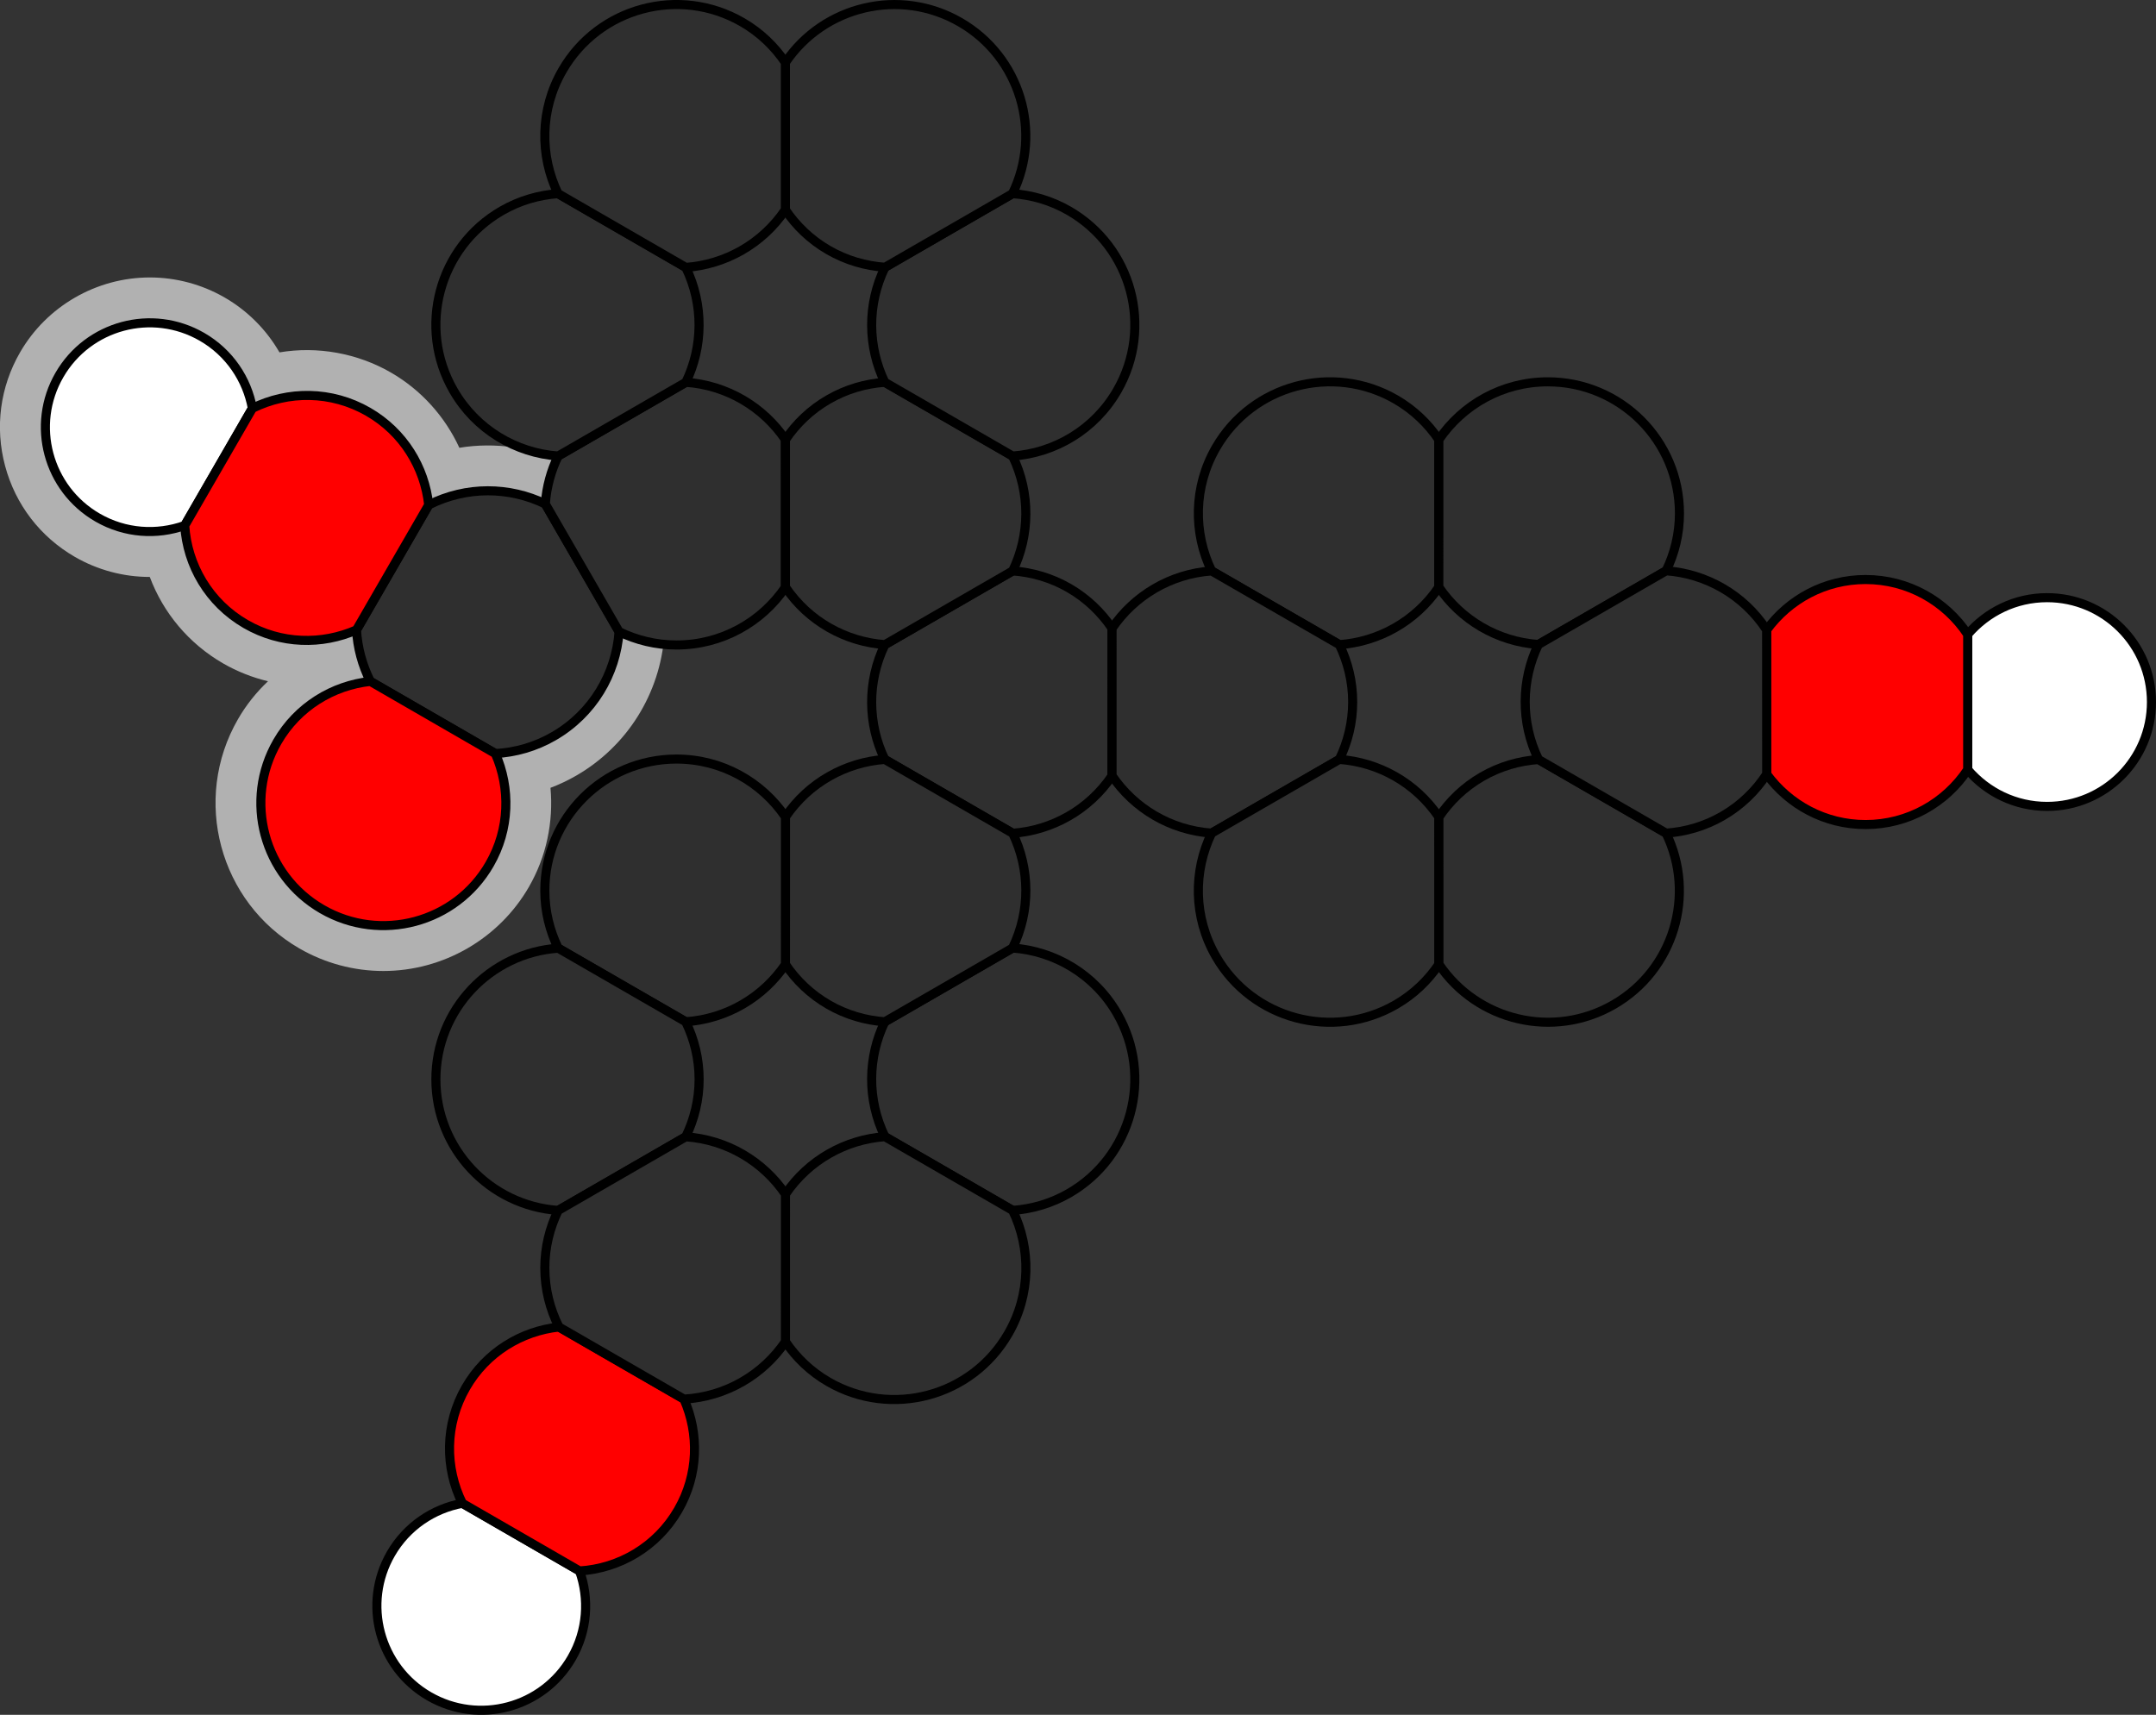 <?xml version="1.0" encoding="utf-8"?>
<!-- Generator: Adobe Illustrator 15.0.2, SVG Export Plug-In . SVG Version: 6.00 Build 0)  -->
<!DOCTYPE svg PUBLIC "-//W3C//DTD SVG 1.1//EN" "http://www.w3.org/Graphics/SVG/1.1/DTD/svg11.dtd">
<svg version="1.1" xmlns="http://www.w3.org/2000/svg" xmlns:xlink="http://www.w3.org/1999/xlink" x="0px" y="0px"
	 width="237.529px" height="188.957px" viewBox="0 0 237.529 188.957" enable-background="new 0 0 237.529 188.957"
	 xml:space="preserve">
<rect x="0" y="0" width="237.529" height="188.957" fill="#333333" stroke="none"/>
<g id="object">
	<path fill="#B1B1B1" d="M63.641,51.702l-1.382-0.67c-3.581-1.736-7.714-2.342-11.65-1.691c-1.583-3.438-4.2-6.362-7.537-8.289
		c-3.696-2.134-8.083-2.926-12.282-2.223c-1.43-2.484-3.499-4.578-6.039-6.045c-2.507-1.447-5.356-2.211-8.239-2.211
		c-5.882,0-11.362,3.162-14.3,8.251c-2.204,3.817-2.79,8.263-1.649,12.521c1.141,4.258,3.871,7.816,7.688,10.02
		c2.501,1.444,5.346,2.208,8.225,2.208c0.009,0,0.017,0,0.026,0c1.483,3.965,4.302,7.347,8.069,9.522
		c1.554,0.897,3.225,1.56,4.956,1.973c-1.288,1.213-2.406,2.615-3.306,4.174c-5.101,8.836-2.063,20.173,6.771,25.273
		c2.811,1.623,6.005,2.48,9.237,2.48h0.001c6.595,0,12.738-3.545,16.034-9.252c1.923-3.331,2.729-7.166,2.384-10.932
		c0.977-0.369,1.926-0.819,2.845-1.35c5.605-3.236,9.231-9.028,9.7-15.493l0.111-1.531L63.641,51.702z"/>
	<path fill="#FFFFFF" stroke="#000000" stroke-miterlimit="10" d="M27.805,44.993c-0.59-3.196-2.517-6.125-5.553-7.878
		c-5.501-3.175-12.534-1.291-15.709,4.209c-3.176,5.5-1.292,12.534,4.209,15.71c3.036,1.753,6.536,1.957,9.6,0.869L27.805,44.993z"
		/>
	<path fill="#2F2F2F" stroke="#000000" stroke-miterlimit="10" d="M60.078,55.531c-3.947-1.913-8.688-1.99-12.846,0.106
		l-7.955,13.77c0.109,1.928,0.611,3.855,1.528,5.676l13.771,7.955c2.19-0.124,4.386-0.734,6.416-1.906
		c4.326-2.498,6.877-6.89,7.213-11.524L60.078,55.531z"/>
	<path fill="#FF0000" stroke="#000000" stroke-miterlimit="10" d="M47.232,55.638c-0.447-4.138-2.78-8.015-6.66-10.256
		c-4.07-2.35-8.853-2.334-12.768-0.389l-7.453,12.91c0.272,4.363,2.651,8.512,6.721,10.862c3.877,2.24,8.399,2.322,12.205,0.643
		L47.232,55.638z"/>
	<path fill="#FF0000" stroke="#000000" stroke-miterlimit="10" d="M40.805,75.083c-4.138,0.447-8.015,2.78-10.254,6.658
		c-3.729,6.459-1.518,14.715,4.94,18.443c6.457,3.728,14.713,1.516,18.441-4.941c2.239-3.877,2.322-8.398,0.643-12.205
		L40.805,75.083z"/>
	<path fill="#FFFFFF" stroke="#000000" stroke-miterlimit="10" d="M50.942,165.651c-3.196,0.59-6.125,2.518-7.878,5.554
		c-3.176,5.501-1.292,12.533,4.21,15.709c5.5,3.176,12.533,1.292,15.709-4.209c1.753-3.036,1.957-6.536,0.87-9.6L50.942,165.651z"/>
	<path fill="#2F2F2F" stroke="#000000" stroke-miterlimit="10" d="M122.517,69.231c-1.191-1.762-2.776-3.296-4.742-4.431
		c-1.965-1.135-4.086-1.74-6.207-1.891l-14.076,8.126c-1.997,4.109-1.893,8.761-0.016,12.645l14.097,8.139
		c4.302-0.315,8.382-2.552,10.942-6.336L122.517,69.231z"/>
	<path fill="#2F2F2F" stroke="#000000" stroke-miterlimit="10" d="M86.533,48.445c-2.424-3.575-6.406-5.996-10.968-6.321
		L61.492,50.25c-0.786,1.617-1.28,3.397-1.414,5.282l8.126,14.076c1.912,0.929,4.05,1.464,6.319,1.465
		c4.998,0,9.403-2.528,12.011-6.375L86.533,48.445z"/>
	<path fill="#2F2F2F" stroke="#000000" stroke-miterlimit="10" d="M111.567,62.91c1.884-3.886,1.989-8.544-0.009-12.657
		l-14.077-8.129c-2.121,0.151-4.241,0.756-6.207,1.891c-1.966,1.135-3.551,2.669-4.742,4.43l0.001,16.252
		c2.562,3.789,6.649,6.027,10.958,6.338L111.567,62.91z"/>
	<path fill="#2F2F2F" stroke="#000000" stroke-miterlimit="10" d="M97.502,29.451c-2.008,4.117-1.905,8.781-0.02,12.673
		l14.077,8.129c4.635-0.335,9.027-2.886,11.525-7.213c4.002-6.938,1.626-15.804-5.308-19.808c-1.973-1.139-4.101-1.744-6.229-1.893
		L97.502,29.451z"/>
	<path fill="#2F2F2F" stroke="#000000" stroke-miterlimit="10" d="M86.524,23.116c1.192,1.767,2.78,3.305,4.75,4.442
		c1.972,1.138,4.1,1.744,6.229,1.893l14.046-8.112c3.307-6.785,0.86-15.064-5.774-18.896c-6.636-3.831-15.028-1.81-19.249,4.445
		L86.524,23.116z"/>
	<path fill="#2F2F2F" stroke="#000000" stroke-miterlimit="10" d="M75.565,42.125c1.884-3.887,1.99-8.545-0.009-12.658
		l-14.075-8.128c-2.122,0.151-4.243,0.756-6.208,1.891c-6.936,4.004-9.312,12.871-5.307,19.808c2.499,4.327,6.89,6.878,11.525,7.213
		L75.565,42.125z"/>
	<path fill="#2F2F2F" stroke="#000000" stroke-miterlimit="10" d="M75.557,29.466c4.313-0.312,8.404-2.555,10.967-6.351l0-16.229
		c-1.192-1.766-2.78-3.305-4.749-4.442c-6.937-4.003-15.804-1.627-19.809,5.307c-2.498,4.327-2.511,9.405-0.485,13.586
		L75.557,29.466z"/>
	<path fill="#FF0000" stroke="#000000" stroke-miterlimit="10" d="M61.582,146.225c-4.135,0.448-8.011,2.779-10.25,6.658
		c-2.35,4.069-2.335,8.853-0.39,12.768l12.91,7.454c4.363-0.272,8.512-2.651,10.862-6.722c2.24-3.881,2.322-8.405,0.64-12.212
		L61.582,146.225z"/>
	<path fill="#2F2F2F" stroke="#000000" stroke-miterlimit="10" d="M97.482,112.591c-1.884,3.887-1.99,8.546,0.01,12.659
		l14.073,8.126c2.122-0.151,4.242-0.757,6.208-1.892c6.937-4.004,9.312-12.869,5.309-19.807c-2.498-4.327-6.891-6.879-11.525-7.214
		L97.482,112.591z"/>
	<path fill="#2F2F2F" stroke="#000000" stroke-miterlimit="10" d="M97.476,83.681c-4.302,0.315-8.382,2.552-10.941,6.334
		l-0.001,16.255c1.191,1.761,2.776,3.295,4.741,4.43c1.966,1.135,4.086,1.74,6.208,1.892l14.074-8.127
		c1.998-4.108,1.895-8.761,0.017-12.645L97.476,83.681z"/>
	<path fill="#2F2F2F" stroke="#000000" stroke-miterlimit="10" d="M75.547,112.589c4.569-0.319,8.558-2.74,10.986-6.319
		l0.001-16.255c-2.608-3.846-7.013-6.374-12.009-6.374c-8.01,0.002-14.5,6.493-14.501,14.5c0,2.277,0.54,4.424,1.475,6.341
		L75.547,112.589z"/>
	<path fill="#2F2F2F" stroke="#000000" stroke-miterlimit="10" d="M75.551,125.264c0.933-1.916,1.472-4.06,1.472-6.334
		c0-2.277-0.54-4.423-1.475-6.341L61.5,104.482c-7.529,0.528-13.476,6.786-13.478,14.448c0.001,7.663,5.948,13.921,13.475,14.448
		L75.551,125.264z"/>
	<path fill="#2F2F2F" stroke="#000000" stroke-miterlimit="10" d="M97.492,125.25c-4.308,0.312-8.396,2.549-10.958,6.336
		l-0.001,16.255c1.191,1.761,2.776,3.295,4.741,4.43c6.936,4.005,15.803,1.629,19.808-5.308c2.498-4.327,2.512-9.406,0.484-13.587
		L97.492,125.25z"/>
	<path fill="#2F2F2F" stroke="#000000" stroke-miterlimit="10" d="M86.534,131.586c-2.427-3.578-6.415-6.001-10.983-6.322
		l-14.054,8.114c-0.934,1.916-1.473,4.06-1.473,6.334c0,2.345,0.57,4.553,1.558,6.513l13.772,7.946
		c4.65-0.264,8.717-2.701,11.179-6.33L86.534,131.586z"/>
	<path fill="#FFFFFF" stroke="#000000" stroke-miterlimit="10" d="M225.529,65.858c-3.506,0-6.639,1.573-8.748,4.046v14.907
		c2.109,2.474,5.242,4.047,8.748,4.047c6.352,0,11.5-5.148,11.5-11.5S231.881,65.858,225.529,65.858z"/>
	<path fill="#FF0000" stroke="#000000" stroke-miterlimit="10" d="M216.781,69.904c-2.418-3.643-6.553-6.046-11.252-6.046
		c-4.481,0-8.44,2.192-10.896,5.553l0.005,15.899c2.456,3.357,6.413,5.548,10.892,5.548c4.699,0,8.834-2.404,11.252-6.047V69.904z"
		/>
	<path fill="#2F2F2F" stroke="#000000" stroke-miterlimit="10" d="M147.56,71.036c4.309-0.312,8.396-2.549,10.958-6.337
		l0.001-16.252c-1.192-1.761-2.776-3.295-4.742-4.43c-6.936-4.005-15.802-1.629-19.808,5.308c-2.498,4.327-2.512,9.406-0.484,13.587
		L147.56,71.036z"/>
	<path fill="#2F2F2F" stroke="#000000" stroke-miterlimit="10" d="M147.56,83.68c0.93-1.913,1.466-4.053,1.466-6.322
		c0-2.27-0.536-4.409-1.466-6.322l-14.075-8.125c-4.562,0.325-8.544,2.745-10.968,6.32l-0.001,16.252
		c2.424,3.575,6.405,5.996,10.967,6.321L147.56,83.68z"/>
	<path fill="#2F2F2F" stroke="#000000" stroke-miterlimit="10" d="M158.526,90.033c-2.562-3.797-6.653-6.04-10.967-6.353
		l-14.077,8.125c-2.027,4.182-2.014,9.261,0.484,13.588c4.006,6.936,12.873,9.311,19.808,5.308c1.972-1.139,3.561-2.679,4.754-4.447
		L158.526,90.033z"/>
	<path fill="#2F2F2F" stroke="#000000" stroke-miterlimit="10" d="M169.501,83.693c-2.126,0.15-4.252,0.756-6.222,1.893
		c-1.972,1.139-3.561,2.679-4.753,4.447l0.002,16.221c4.222,6.257,12.615,8.277,19.251,4.447c6.636-3.832,9.082-12.109,5.775-18.894
		L169.501,83.693z"/>
	<path fill="#2F2F2F" stroke="#000000" stroke-miterlimit="10" d="M158.518,64.699c2.424,3.575,6.405,5.996,10.967,6.321
		l14.077-8.125c0.93-1.913,1.466-4.052,1.466-6.321c0-8.009-6.49-14.5-14.5-14.5c-4.996,0-9.401,2.527-12.009,6.373L158.518,64.699z
		"/>
	<path fill="#2F2F2F" stroke="#000000" stroke-miterlimit="10" d="M194.633,69.411c-2.553-3.895-6.697-6.199-11.071-6.516
		l-14.077,8.125c-1.887,3.891-1.99,8.557,0.017,12.673l14.054,8.114c2.126-0.149,4.252-0.755,6.222-1.892
		c2.03-1.173,3.658-2.77,4.861-4.605L194.633,69.411z"/>
</g>
<g id="circles">
	<circle fill="none" cx="74.553" cy="14.976" r="14.475"/>
	<circle fill="none" cx="98.551" cy="14.976" r="14.475"/>
	<circle fill="none" cx="110.529" cy="35.572" r="14.475"/>
	<circle fill="none" cx="62.519" cy="35.572" r="14.475"/>
	<circle fill="none" cx="74.553" cy="56.598" r="14.475"/>
	<circle fill="none" cx="98.551" cy="56.546" r="14.475"/>
	<circle fill="none" cx="146.499" cy="56.546" r="14.475"/>
	<circle fill="none" cx="170.545" cy="56.546" r="14.475"/>
	<circle fill="none" cx="182.507" cy="77.351" r="14.475"/>
	<circle fill="none" cx="170.546" cy="98.116" r="14.475"/>
	<circle fill="none" cx="146.499" cy="98.168" r="14.475"/>
	<circle fill="none" cx="134.551" cy="77.351" r="14.475"/>
	<circle fill="none" cx="110.528" cy="77.351" r="14.475"/>
	<circle fill="none" cx="98.551" cy="98.168" r="14.474"/>
	<circle fill="none" cx="110.53" cy="118.92" r="14.474"/>
	<circle fill="none" cx="74.554" cy="98.168" r="14.474"/>
	<circle fill="none" cx="62.522" cy="118.92" r="14.474"/>
	<circle fill="none" cx="74.554" cy="139.734" r="14.474"/>
	<circle fill="none" cx="63.018" cy="159.666" r="13.495"/>
	<circle fill="none" cx="205.707" cy="77.366" r="13.495"/>
	<circle fill="none" cx="225.413" cy="77.365" r="11.49"/>
	<circle fill="none" cx="98.552" cy="139.734" r="14.474"/>
	<circle fill="none" cx="53.021" cy="177.054" r="11.49"/>
	<circle fill="none" cx="16.518" cy="47.09" r="16.518"/>
	<circle fill="none" cx="33.792" cy="57.071" r="18.489"/>
	<circle fill="none" cx="42.238" cy="88.54" r="18.489"/>
	<circle fill="none" cx="53.74" cy="68.56" r="19.465"/>
</g>
</svg>
